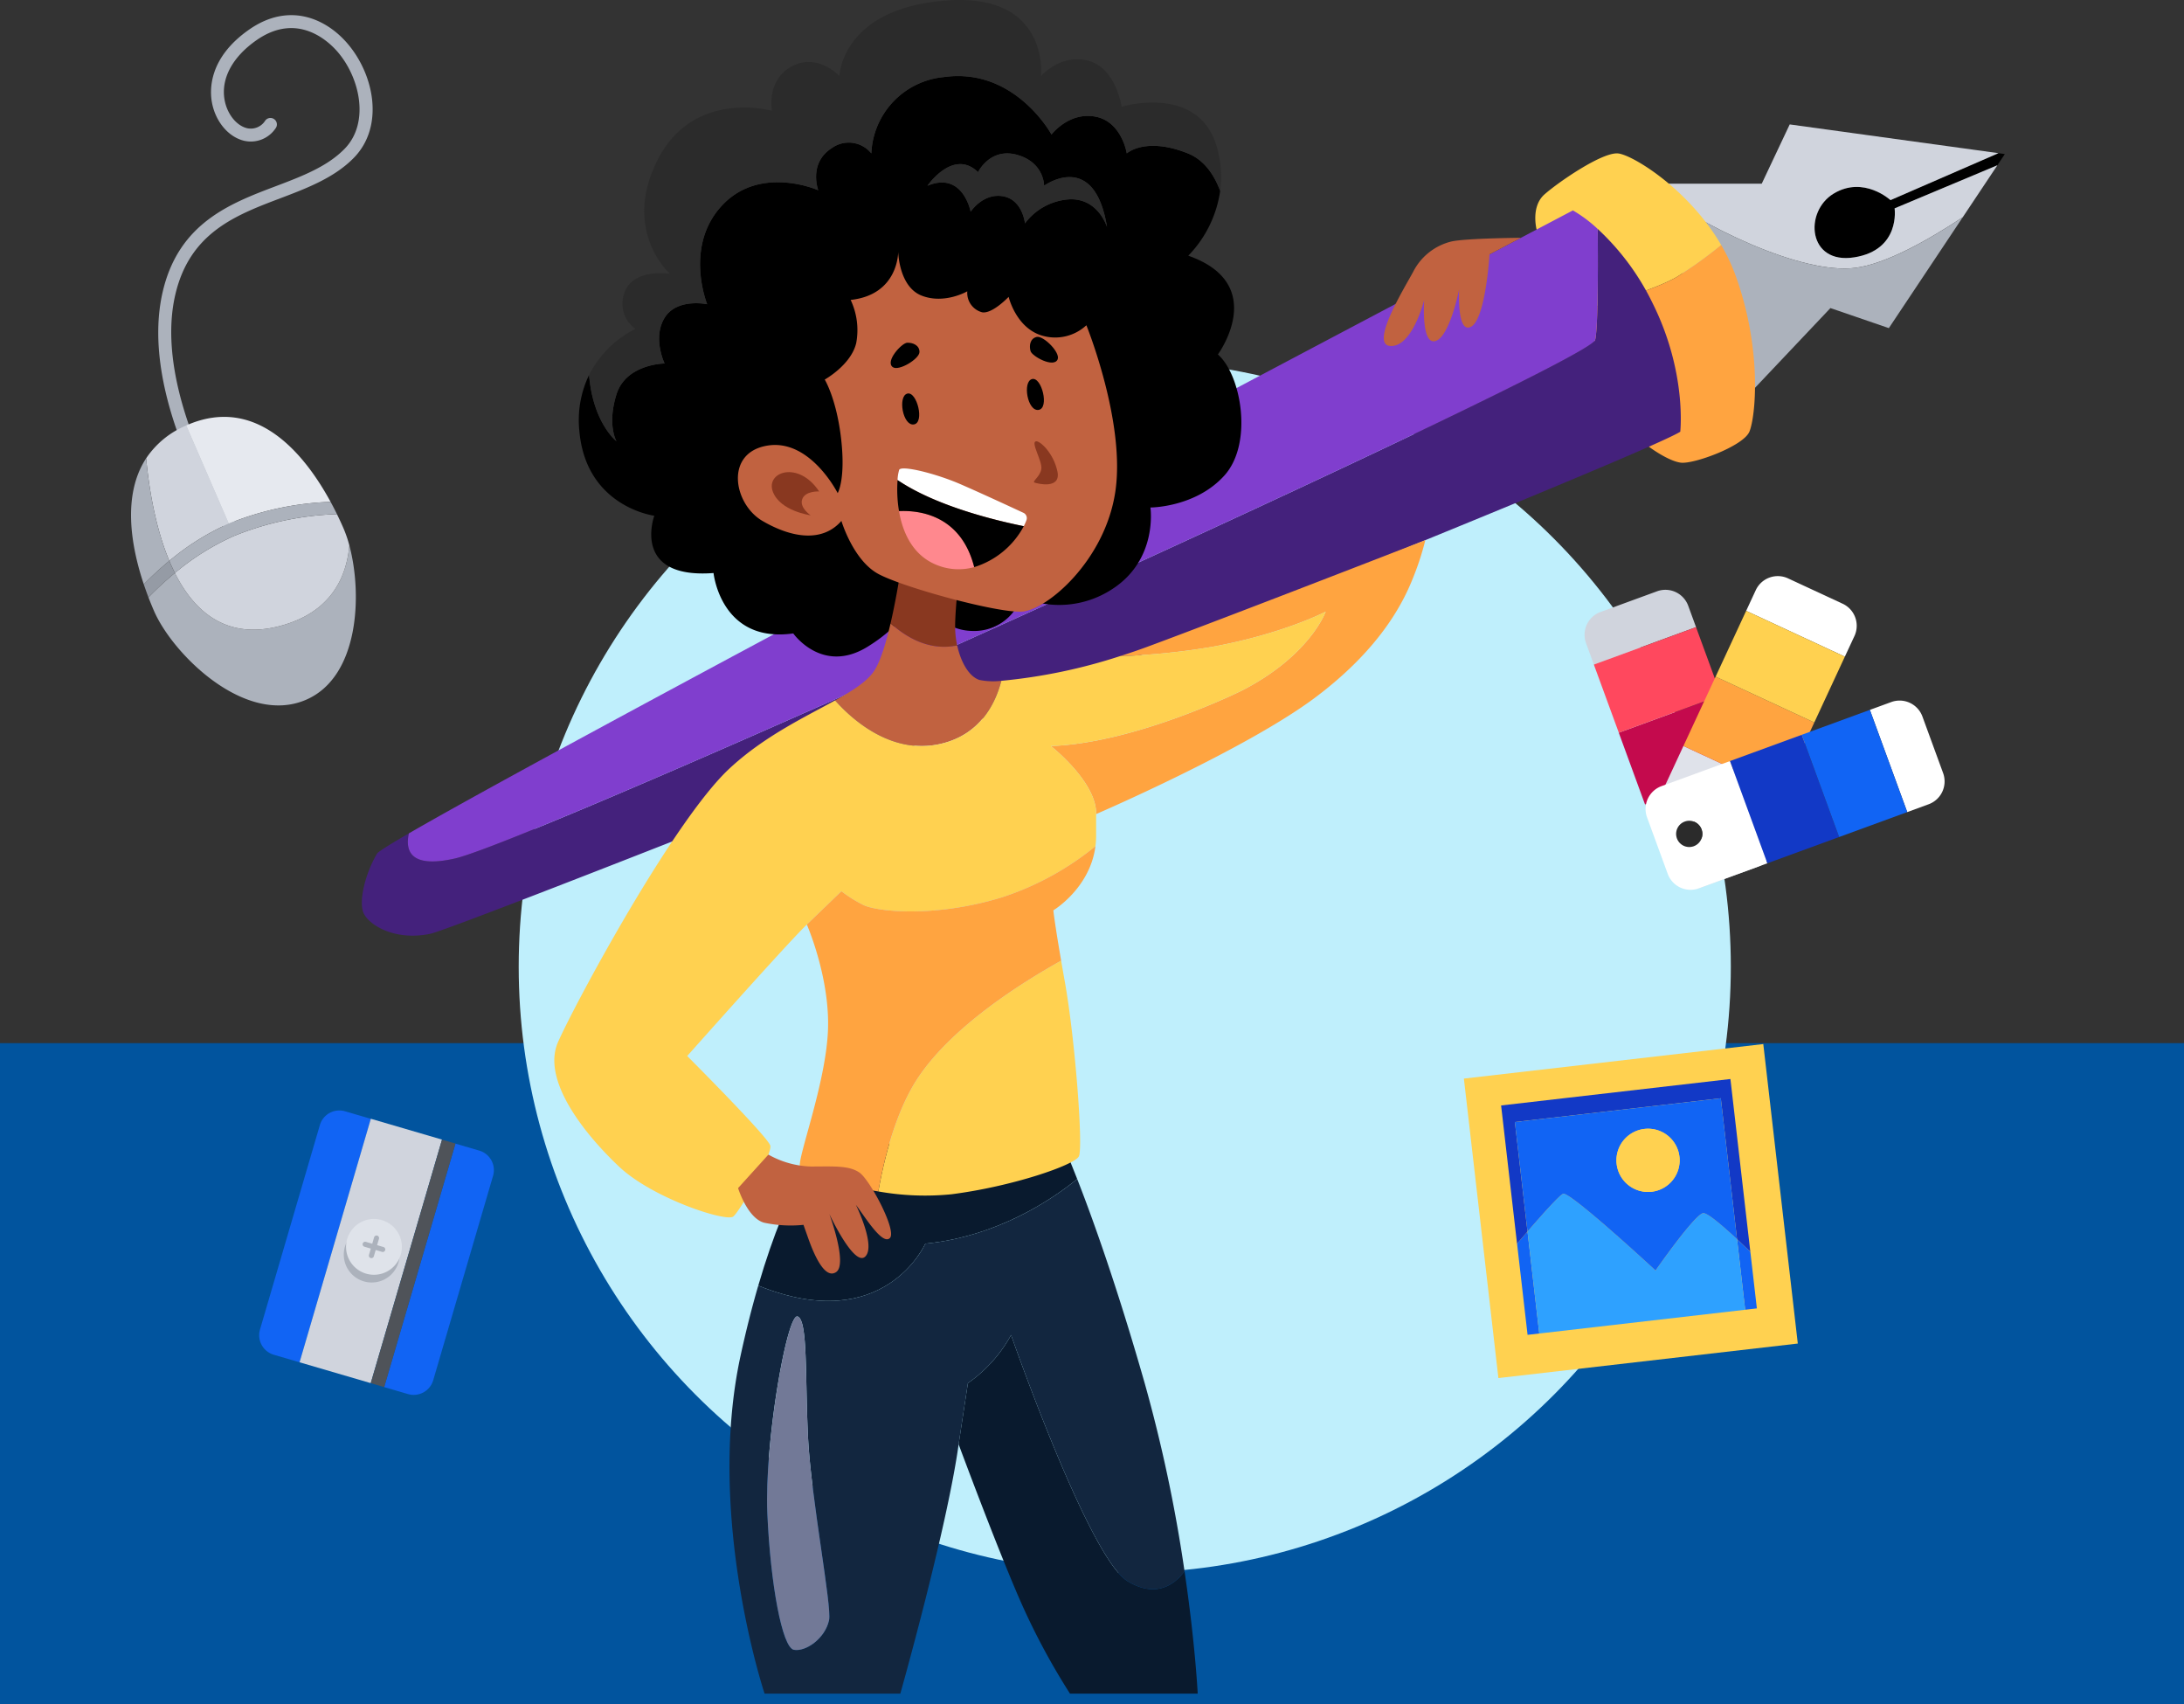 <svg xmlns="http://www.w3.org/2000/svg" width="400" height="312" viewBox="0 0 400 312">
  <rect x="0" y="0" width="400" height="312" fill="#333333" stroke="none"/>
  <g id="Grupo_58556" data-name="Grupo 58556" transform="translate(-180 -21279)">
    <rect id="Rectángulo_5287" data-name="Rectángulo 5287" width="400" height="121" transform="translate(180 21470)" fill="#01549e"/>
    <circle id="Elipse_4134" data-name="Elipse 4134" cx="111" cy="111" r="111" transform="translate(275 21345)" fill="#bfeffc"/>
    <g id="Grupo_54963" data-name="Grupo 54963" transform="translate(204 21279)">
      <g id="OBJECTS" transform="translate(0.001 0)">
        <g id="Grupo_54952" data-name="Grupo 54952" transform="translate(42.273 0)">
          <g id="Grupo_54941" data-name="Grupo 54941" transform="translate(67.329 209.404)">
            <path id="Trazado_101266" data-name="Trazado 101266" d="M275.434,459.761c-2.308,3.089-5.818,4.6-10.41,1.83C257.9,457.3,243.665,416.5,243.665,416.5a25.937,25.937,0,0,1-7.911,8.815l-1.7,11.188s6.668,17.969,11.019,28.028a125.418,125.418,0,0,0,9.38,17.63h23.393S277.4,473.052,275.434,459.761Z" transform="translate(-192.088 -381.465)" fill="#091a2e"/>
            <path id="Trazado_101267" data-name="Trazado 101267" d="M218.091,390.355c13.318-1.315,23.34-8.189,27.818-11.839-1.686-4.309-2.673-6.469-2.673-6.469H199.048s-5.888,6.609-11.551,25.99C210.574,407.4,218.091,390.355,218.091,390.355Z" transform="translate(-182.223 -372.047)" fill="#091a2e"/>
            <path id="Trazado_101268" data-name="Trazado 101268" d="M232.382,408.82s14.239,40.8,21.359,45.092c4.592,2.771,8.1,1.259,10.41-1.83a271.837,271.837,0,0,0-7.3-34.447c-5.15-18.026-9.655-30.472-12.358-37.38-4.478,3.651-14.5,10.524-27.818,11.839,0,0-7.517,17.042-30.594,7.681-1.108,3.794-2.208,8.067-3.253,12.887-6.385,29.44,4.407,61.818,4.407,61.818H212.1s8.532-30.175,10.679-45.658l1.7-11.188A25.937,25.937,0,0,0,232.382,408.82Zm-33.339,52.212c-.735,3.391-4.295,5.82-6.442,5.425s-4.294-12.092-4.859-24.976,3.616-36.673,5.537-36.051,1.356,11.188,1.921,22.263S199.588,458.517,199.043,461.032Z" transform="translate(-180.806 -373.786)" fill="#12263f"/>
            <path id="Trazado_101269" data-name="Trazado 101269" d="M195.13,412.194c-1.921-.622-6.1,23.168-5.537,36.051s2.712,24.58,4.859,24.976,5.708-2.034,6.442-5.425c.545-2.515-3.278-22.263-3.842-33.339S197.052,412.816,195.13,412.194Z" transform="translate(-182.656 -380.55)" fill="#727997"/>
          </g>
          <g id="Grupo_54945" data-name="Grupo 54945" transform="translate(0 22.782)">
            <g id="Grupo_54942" data-name="Grupo 54942" transform="translate(235.038)">
              <path id="Trazado_101270" data-name="Trazado 101270" d="M436.47,149.331c-5.5,3.315-4.747,13.033,3.767,11.678s7.384-8.966,7.384-8.966l18.824-7.894,1.367-2.052-1.167-.161-19.778,8.6S441.969,146.016,436.47,149.331Z" transform="translate(-401.937 -136.673)"/>
              <path id="Trazado_101271" data-name="Trazado 101271" d="M439.281,150.628s1.13,7.609-7.384,8.966-9.267-8.363-3.766-11.678,10.4,1.205,10.4,1.205l19.777-8.6-38.236-5.264-5.124,10.849H393.6c10.376,7.894,28.757,16.69,38.525,15.407,5.65-.742,13.372-5.114,19.636-9.262l6.346-9.518Z" transform="translate(-393.597 -135.258)" fill="#d0d4dd"/>
              <path id="Trazado_101272" data-name="Trazado 101272" d="M393.6,149.024h0l17.054,40.61L427.527,171.8l10.7,3.67,13.533-20.3c-6.263,4.148-13.986,8.521-19.636,9.262C422.355,165.714,403.974,156.918,393.6,149.024Z" transform="translate(-393.597 -138.174)" fill="#acb2bc"/>
            </g>
            <g id="Grupo_54943" data-name="Grupo 54943" transform="translate(214.916 5.3)">
              <path id="Trazado_101273" data-name="Trazado 101273" d="M402.12,158.771c-6.043-10.378-16.433-16.616-18.954-16.783-2.938-.2-10.849,5.243-13.411,7.5s-1.448,6.439-1.448,6.439l7.727,14.945c7.028-1.9,14.341-4.181,17.906-6.24A75.183,75.183,0,0,0,402.12,158.771Z" transform="translate(-368.066 -141.982)" fill="#ffd150"/>
              <path id="Trazado_101274" data-name="Trazado 101274" d="M404.262,163.284a75.165,75.165,0,0,1-8.18,5.864c-3.565,2.059-10.878,4.34-17.906,6.24l12.83,24.814s3.494,2.624,5.853,2.926,11.429-3.014,12.559-5.666,2.411-15.053-2.562-28.691A34.182,34.182,0,0,0,404.262,163.284Z" transform="translate(-370.208 -146.496)" fill="#ffa440"/>
            </g>
            <g id="Grupo_54944" data-name="Grupo 54944" transform="translate(0 15.747)">
              <path id="Trazado_101275" data-name="Trazado 101275" d="M331.76,173.1a45.6,45.6,0,0,0-10.034-13.555c.076,9.619,0,18.51-.476,20.336-1.13,4.295-193.366,91.428-208.849,94.931-7.759,1.756-9.188-1.058-8.413-4.6-3.566,2.068-5.627,3.361-5.826,3.7-2.148,3.616-3.391,8.7-2.487,10.849s5.651,5.2,12.206,3.843,219.81-86.221,228.964-91.932C336.846,196.67,338.089,185.761,331.76,173.1Z" transform="translate(-95.378 -156.151)" fill="#44217c"/>
              <path id="Trazado_101276" data-name="Trazado 101276" d="M114.666,273.9c15.483-3.5,207.718-90.636,208.848-94.931.48-1.825.552-10.716.476-20.335a25.11,25.11,0,0,0-4.545-3.4S141.04,249.136,106.253,269.3C105.478,272.843,106.907,275.657,114.666,273.9Z" transform="translate(-97.642 -155.238)" fill="#803ece"/>
            </g>
          </g>
          <g id="Grupo_54951" data-name="Grupo 54951" transform="translate(35.254)">
            <g id="Grupo_54950" data-name="Grupo 54950">
              <g id="Grupo_54946" data-name="Grupo 54946" transform="translate(4.5)">
                <path id="Trazado_101277" data-name="Trazado 101277" d="M262.848,174.994s9.455-12.846-5.425-18.082a21.322,21.322,0,0,0,5.841-11.87c-1.093-2.911-2.9-5.654-5.916-6.859-7.8-3.119-11.188,0-11.188,0s-.9-5.832-5.764-6.736-8.024,3.278-8.024,3.278-6.724-12.375-19.778-10.511a14.662,14.662,0,0,0-13.223,13.969,5.3,5.3,0,0,0-7.233-.973c-4.351,2.769-2.487,7.719-2.487,7.719s-10.623-4.724-17.63,2.792-2.712,18.081-2.712,18.081-5.537-1.186-7.8,2.487,0,8.363,0,8.363-7.063.057-8.815,5.651,0,8.589,0,8.589-4.3-3.361-5.016-12.133a19.041,19.041,0,0,0-1.764,10.384c1.281,13.8,13.712,15.384,13.712,15.384s-4.295,11.637,10.85,10.49c0,0,1.318,12.941,14.6,11.058,0,0,5.293,7.551,13.58,2.457s9.192-10.519,9.192-10.519,2.9,7.459,10,7.609a9.114,9.114,0,0,0,9-6.178,17.7,17.7,0,0,0,16.562-1.431c8.514-5.425,7.082-14.994,7.082-14.994s8.288,0,13.561-5.876S267.142,178.761,262.848,174.994Zm-27.2-28.4A10.994,10.994,0,0,0,227.512,151s-.413-4.351-4.049-4.972-5.9,2.825-5.9,2.825-1.411-7.459-7.91-4.747c0,0,4.726-6.894,9.266-2.487,0,0,2.2-4.577,7.177-3.164s4.916,5.65,4.916,5.65,9.211-6.724,11.527,7.572C242.543,151.675,240.961,146.364,235.649,146.59Z" transform="translate(-145.818 -110.096)"/>
                <path id="Trazado_101278" data-name="Trazado 101278" d="M153.2,187.148s-1.751-2.995,0-8.589,8.815-5.651,8.815-5.651-2.26-4.689,0-8.363,7.8-2.487,7.8-2.487-4.295-10.567,2.712-18.081,17.63-2.792,17.63-2.792-1.864-4.95,2.487-7.719a5.3,5.3,0,0,1,7.233.973A14.662,14.662,0,0,1,213.1,120.47c13.053-1.865,19.778,10.511,19.778,10.511s3.164-4.182,8.024-3.278,5.764,6.736,5.764,6.736,3.39-3.119,11.188,0c3.011,1.205,4.823,3.948,5.916,6.859a19.765,19.765,0,0,0-.567-7.869c-3.24-11.829-17.479-7.535-17.479-7.535s-1.055-7.158-6.178-8.439-8.589,2.822-8.589,2.822,1.657-15.328-17.479-13.822-19.438,13.822-19.438,13.822-3.993-4.329-8.74-1.767-3.617,8.137-3.617,8.137-14.315-4.068-20.945,8.966,2.26,20.869,2.26,20.869-6.63-1.054-8.287,3.316a5.687,5.687,0,0,0,1.959,6.78,18.953,18.953,0,0,0-8.482,8.436C148.9,183.787,153.2,187.148,153.2,187.148Z" transform="translate(-146.319 -106.352)" fill="#2b2b2b"/>
                <path id="Trazado_101279" data-name="Trazado 101279" d="M248.177,147.91s.057-4.238-4.916-5.65-7.177,3.164-7.177,3.164c-4.54-4.407-9.266,2.487-9.266,2.487,6.5-2.712,7.91,4.747,7.91,4.747s2.26-3.447,5.9-2.825,4.049,4.972,4.049,4.972a10.994,10.994,0,0,1,8.137-4.407c5.312-.226,6.894,5.085,6.894,5.085C257.387,141.186,248.177,147.91,248.177,147.91Z" transform="translate(-162.979 -113.902)" fill="#2b2b2b"/>
              </g>
              <g id="Grupo_54947" data-name="Grupo 54947" transform="translate(0 98.576)">
                <path id="Trazado_101280" data-name="Trazado 101280" d="M224.812,273.2c7.178-1.716,9.928-7.422,10.983-11.515a12.666,12.666,0,0,1-4.032-.162c-1.968-.675-3.406-3.364-4.05-6.313-4.991,1.026-9.192-1.337-12.2-4.06-.827,3.559-1.811,6.812-2.907,8.565-1.245,1.993-3.893,3.7-7.256,5.558C209.139,269.532,216.284,275.239,224.812,273.2Z" transform="translate(-153.931 -235.606)" fill="#c16240"/>
                <path id="Trazado_101281" data-name="Trazado 101281" d="M230.444,251.032a16.2,16.2,0,0,1-.372-3.03c-.1-3.918,1.258-14.767,1.258-14.767l-10.4-1.808s-1.025,8.394-2.688,15.544C221.252,249.694,225.452,252.058,230.444,251.032Z" transform="translate(-156.662 -231.427)" fill="#893820"/>
                <path id="Trazado_101282" data-name="Trazado 101282" d="M222.76,350.836c-4.272,6.333-6.406,15.5-7.36,20.953a48.742,48.742,0,0,0,13.368.519c11.226-1.431,22.527-5.349,23.356-6.931s-.679-21.4-2.561-31.946c-.258-1.448-.484-2.732-.683-3.893C241.622,333.581,229.062,341.493,222.76,350.836Z" transform="translate(-156.06 -252.213)" fill="#ffd150"/>
                <path id="Trazado_101283" data-name="Trazado 101283" d="M273.126,251.375c-1.665.614-3.327,1.178-4.968,1.7a126.145,126.145,0,0,0,16.872-1.7c13.034-2.383,20.794-6.443,20.794-6.443s-2.863,8.054-15.37,14.458c0,0-19.287,9.592-34.959,10.146,0,0,8.411,6.567,8.288,12.457,0,0,27.267-11.754,40-21.247s16.653-18.459,18.16-22.3a50.816,50.816,0,0,0,2.133-6.611S287.289,246.147,273.126,251.375Z" transform="translate(-164.554 -231.513)" fill="#ffa440"/>
                <path id="Trazado_101284" data-name="Trazado 101284" d="M231.049,273.056c15.671-.554,34.959-10.146,34.959-10.146,12.507-6.4,15.37-14.458,15.37-14.458s-7.76,4.06-20.794,6.443a126.161,126.161,0,0,1-16.872,1.7,100.3,100.3,0,0,1-21.74,4.521c-1.055,4.094-3.8,9.8-10.983,11.515-8.528,2.038-15.673-3.67-19.461-7.929-5.538,3.067-13.022,6.571-19.4,12.524-10.247,9.569-28.253,43.02-31.342,50.027s4.972,16.952,11.151,22.791,19.664,10.209,20.945,9.154,7.158-11.377,6.781-12.959-15.22-16.425-15.22-16.425,18.189-20.488,21.906-24.071l6.329-6.1a24.52,24.52,0,0,0,3.955,2.486c2.43,1.244,13.053,2.43,25.428-1.356a53.114,53.114,0,0,0,17.147-9.365,15.03,15.03,0,0,0,.125-1.672v-4.219C239.46,279.623,231.049,273.056,231.049,273.056Z" transform="translate(-140.108 -235.034)" fill="#ffd150"/>
                <path id="Trazado_101285" data-name="Trazado 101285" d="M208.721,313.672a24.522,24.522,0,0,1-3.955-2.486l-6.329,6.1s4.313,9.832,3.861,19.551-5.575,23.13-5.124,24.75c.285,1.022,6.783,3.348,14.358,4.567.954-5.456,3.087-14.62,7.36-20.953,6.3-9.343,18.862-17.255,26.12-21.3-1.255-7.3-1.427-9.216-1.427-9.216s6.709-4.017,7.71-11.739a53.11,53.11,0,0,1-17.147,9.365C221.774,316.1,211.15,314.916,208.721,313.672Z" transform="translate(-152.192 -246.58)" fill="#ffa440"/>
              </g>
              <path id="Trazado_101286" data-name="Trazado 101286" d="M203.414,173.66a12.932,12.932,0,0,1,1.017,7.911c-.961,4.012-5.764,6.668-5.764,6.668s2.185,3.56,3.014,10.962-.641,9.833-.641,9.833-5.029-10-12.883-8.7-6.216,10.68-.9,13.788,10.962,4.012,14.466,0c0,0,2.147,7.233,6.78,9.719s21.642,7.12,26.219,6.894,15.314-9.324,17.178-22.038-5.312-30.4-5.312-30.4a8.4,8.4,0,0,1-8.023,1.921c-4.86-1.356-6.216-7.12-6.216-7.12s-2.995,3.164-4.86,2.825a3.674,3.674,0,0,1-2.712-3.843s-4.182,2.43-8.363.791-4.295-8.024-4.295-8.024S212.228,172.7,203.414,173.66Z" transform="translate(-149.145 -118.744)" fill="#c16240"/>
              <g id="Grupo_54949" data-name="Grupo 54949" transform="translate(39.825 61.674)">
                <g id="Grupo_54948" data-name="Grupo 54948" transform="translate(22.974 24.097)">
                  <path id="Trazado_101287" data-name="Trazado 101287" d="M233.975,235.341a10.6,10.6,0,0,1-7.151-.512c-4.226-1.834-5.978-5.97-6.621-9.744C223.846,224.912,231.533,225.749,233.975,235.341Z" transform="translate(-219.876 -217.275)" fill="#ff888e"/>
                  <path id="Trazado_101288" data-name="Trazado 101288" d="M220.165,215.43c.436-.873,6.707.675,11.192,2.62,3.6,1.56,9.4,4.247,11.548,5.247a1.077,1.077,0,0,1,.578,1.326,9.479,9.479,0,0,1-.5,1.132c-5.455-1.1-16.164-3.738-23.118-8.446A7.631,7.631,0,0,1,220.165,215.43Z" transform="translate(-219.806 -215.18)" fill="#fff"/>
                  <path id="Trazado_101289" data-name="Trazado 101289" d="M219.852,217.88c6.954,4.708,17.663,7.341,23.118,8.446a15.465,15.465,0,0,1-9.082,7.493c-2.442-9.592-10.129-10.429-13.772-10.256A23.992,23.992,0,0,1,219.852,217.88Z" transform="translate(-219.789 -215.752)"/>
                </g>
                <path id="Trazado_101290" data-name="Trazado 101290" d="M251.966,208.868c-1.092.08,1.111,3.562.952,5.009s-1.784,2.349-1.249,2.552,4.9,1.289,4.187-2.051S252.72,208.812,251.966,208.868Z" transform="translate(-203.546 -189.745)" fill="#893820"/>
                <path id="Trazado_101291" data-name="Trazado 101291" d="M252.055,200.056c2.029-.292.567-6.127-1.2-5.646S250.025,200.346,252.055,200.056Z" transform="translate(-203.198 -186.677)"/>
                <path id="Trazado_101292" data-name="Trazado 101292" d="M223.073,203.433c2.029-.292.568-6.127-1.2-5.646S221.043,203.724,223.073,203.433Z" transform="translate(-197.058 -187.392)"/>
                <path id="Trazado_101293" data-name="Trazado 101293" d="M199.315,219.578s-2.54-.154-3.1,1.411,1.548,2.956,1.548,2.956-5.635-.763-6.945-4.37S195.544,213.863,199.315,219.578Z" transform="translate(-190.639 -191.265)" fill="#893820"/>
                <path id="Trazado_101294" data-name="Trazado 101294" d="M255.7,188.732c.538-1.253-2.621-4.407-3.852-4.106s-1.381,1.642-1.109,2.591S254.992,190.37,255.7,188.732Z" transform="translate(-203.347 -184.605)"/>
                <path id="Trazado_101295" data-name="Trazado 101295" d="M218.636,190.432c1.089.82,4.905-1.5,4.906-2.764s-1.267-1.732-2.253-1.694S217.213,189.359,218.636,190.432Z" transform="translate(-196.492 -184.895)"/>
              </g>
            </g>
            <path id="Trazado_101296" data-name="Trazado 101296" d="M188.358,374.588a16.832,16.832,0,0,0,7.773,2.179c4.181,0,7.007-.226,8.928,1.13s6.894,10.679,5.537,11.979-4.407-3.673-6.216-6.1c0,0,3.729,7.572,1.7,9.493s-6.558-7.8-6.558-7.8,3.394,9.154,1.247,10.623-4.182-3.56-5.086-6.1l-.9-2.543a23.233,23.233,0,0,1-7.233-.4c-3.052-.847-4.747-6.329-4.747-6.329Z" transform="translate(-149.152 -163.181)" fill="#c16240"/>
          </g>
          <path id="Trazado_101297" data-name="Trazado 101297" d="M340.257,172.972s-2.11,8.513-6.1,8.438,2.3-10.321,4.068-13.561a10.7,10.7,0,0,1,7.007-5.575c2.637-.6,12.754-.678,12.754-.678l-5.768,3.041s-.7,11.8-3.369,13.232-2.186-6.856-2.186-6.856-1.732,8.777-4.369,9.493S340.257,172.972,340.257,172.972Z" transform="translate(-145.689 -118.056)" fill="#c16240"/>
        </g>
        <g id="Grupo_54956" data-name="Grupo 54956" transform="translate(266.21 105.484)">
          <g id="Grupo_54953" data-name="Grupo 54953" transform="translate(0 2.513)">
            <path id="Trazado_101298" data-name="Trazado 101298" d="M398.156,303.951a4.452,4.452,0,0,0,5.711,2.65l10.353-3.788a4.451,4.451,0,0,0,2.651-5.71l-4.589-12.543-18.714,6.847Zm7.925-7.339a2.4,2.4,0,1,1-1.43,3.082A2.4,2.4,0,0,1,406.08,296.611Z" transform="translate(-382.49 -252.105)" fill="#d0d4dd"/>
            <path id="Trazado_101299" data-name="Trazado 101299" d="M398.5,246.3a4.452,4.452,0,0,0-5.711-2.651l-10.353,3.787a4.453,4.453,0,0,0-2.651,5.711l1.433,3.915,18.715-6.847Z" transform="translate(-379.512 -243.381)" fill="#d0d4dd"/>
            <rect id="Rectángulo_5486" data-name="Rectángulo 5486" width="19.928" height="13.992" transform="translate(6.27 26.162) rotate(-20.096)" fill="#c40a4d"/>
            <rect id="Rectángulo_5487" data-name="Rectángulo 5487" width="19.928" height="13.285" transform="matrix(0.939, -0.344, 0.344, 0.939, 1.705, 13.686)" fill="#ff485e"/>
            <path id="Trazado_101300" data-name="Trazado 101300" d="M410.671,304.323a2.4,2.4,0,1,0-3.082-1.43A2.4,2.4,0,0,0,410.671,304.323Z" transform="translate(-385.429 -255.305)" fill="#2b2b2b"/>
          </g>
          <g id="Grupo_54954" data-name="Grupo 54954" transform="translate(12.071)">
            <path id="Trazado_101301" data-name="Trazado 101301" d="M395.242,291.768a4.451,4.451,0,0,0,2.163,5.913l10,4.642a4.453,4.453,0,0,0,5.913-2.163l5.624-12.114-18.075-8.391Zm10.793.415a2.4,2.4,0,1,1-3.19,1.167A2.4,2.4,0,0,1,406.035,292.182Z" transform="translate(-394.827 -248.553)" fill="#dfe2ea"/>
            <path id="Trazado_101302" data-name="Trazado 101302" d="M436.9,251.162a4.453,4.453,0,0,0-2.164-5.913l-10-4.642a4.451,4.451,0,0,0-5.913,2.163l-1.756,3.781,18.075,8.391Z" transform="translate(-399.538 -240.192)" fill="#fff"/>
            <rect id="Rectángulo_5488" data-name="Rectángulo 5488" width="13.992" height="19.928" transform="translate(6.039 31.101) rotate(-65.096)" fill="#ffa440"/>
            <rect id="Rectángulo_5489" data-name="Rectángulo 5489" width="13.285" height="19.928" transform="translate(11.931 18.41) rotate(-65.096)" fill="#ffd150"/>
            <path id="Trazado_101303" data-name="Trazado 101303" d="M406.107,299.848a2.4,2.4,0,1,0-1.167-3.191A2.4,2.4,0,0,0,406.107,299.848Z" transform="translate(-396.922 -251.86)" fill="#2b2b2b"/>
          </g>
          <g id="Grupo_54955" data-name="Grupo 54955" transform="translate(11.173 22.788)">
            <path id="Trazado_101304" data-name="Trazado 101304" d="M396.611,287.749a4.451,4.451,0,0,0-2.651,5.71l3.788,10.353a4.452,4.452,0,0,0,5.71,2.651L416,301.874l-6.847-18.714Zm7.339,7.925a2.4,2.4,0,1,1-3.082-1.431A2.4,2.4,0,0,1,403.95,295.674Z" transform="translate(-393.688 -272.083)" fill="#fff"/>
            <path id="Trazado_101305" data-name="Trazado 101305" d="M456.577,288.092a4.453,4.453,0,0,0,2.651-5.711l-3.788-10.352a4.452,4.452,0,0,0-5.711-2.651l-3.915,1.432,6.847,18.715Z" transform="translate(-404.731 -269.105)" fill="#fff"/>
            <rect id="Rectángulo_5490" data-name="Rectángulo 5490" width="13.992" height="19.928" transform="translate(15.466 11.077) rotate(-20.096)" fill="#1239c6"/>
            <rect id="Rectángulo_5491" data-name="Rectángulo 5491" width="13.285" height="19.928" transform="translate(28.606 6.269) rotate(-20.096)" fill="#1164f4"/>
            <path id="Trazado_101306" data-name="Trazado 101306" d="M400.943,300.264a2.4,2.4,0,1,0,1.43-3.082A2.4,2.4,0,0,0,400.943,300.264Z" transform="translate(-395.194 -275.023)" fill="#2b2b2b"/>
          </g>
        </g>
        <g id="Grupo_54959" data-name="Grupo 54959" transform="translate(23.468 203.324)">
          <g id="Grupo_54957" data-name="Grupo 54957">
            <path id="Trazado_101307" data-name="Trazado 101307" d="M87.253,364.483a3.724,3.724,0,0,0-4.622,2.528L71.668,404.44a3.726,3.726,0,0,0,2.528,4.622l4.716,1.381,13.057-44.577Z" transform="translate(-71.518 -364.332)" fill="#1164f4"/>
            <path id="Trazado_101308" data-name="Trazado 101308" d="M117.979,373.313l-4.356-1.276-13.056,44.578,4.355,1.275a3.724,3.724,0,0,0,4.622-2.528l10.963-37.428A3.725,3.725,0,0,0,117.979,373.313Z" transform="translate(-77.672 -365.964)" fill="#1164f4"/>
            <rect id="Rectángulo_5492" data-name="Rectángulo 5492" width="46.45" height="13.585" transform="matrix(0.281, -0.96, 0.96, 0.281, 7.395, 46.11)" fill="#d0d4dd"/>
            <rect id="Rectángulo_5493" data-name="Rectángulo 5493" width="46.45" height="2.567" transform="matrix(0.281, -0.96, 0.96, 0.281, 20.432, 49.929)" fill="#4f5359"/>
          </g>
          <g id="Grupo_54958" data-name="Grupo 54958" transform="translate(15.495 19.863)">
            <path id="Trazado_101309" data-name="Trazado 101309" d="M101.194,397.878a5.11,5.11,0,1,0-6.341,3.468A5.11,5.11,0,0,0,101.194,397.878Z" transform="translate(-91.178 -389.915)" fill="#acb2bc"/>
            <path id="Trazado_101310" data-name="Trazado 101310" d="M101.72,396.083a5.11,5.11,0,1,0-6.341,3.468A5.111,5.111,0,0,0,101.72,396.083Z" transform="translate(-91.289 -389.535)" fill="#dfe3ea"/>
            <path id="Trazado_101311" data-name="Trazado 101311" d="M99.363,395.488l-1.151-.337L98.549,394a.465.465,0,1,0-.892-.261l-.337,1.151-1.151-.337a.465.465,0,1,0-.261.892l1.151.337-.337,1.151a.465.465,0,0,0,.893.262l.337-1.151,1.151.337a.465.465,0,1,0,.262-.892Z" transform="translate(-92.109 -390.354)" fill="#acb2bc"/>
          </g>
        </g>
        <g id="Grupo_54960" data-name="Grupo 54960" transform="translate(0 2.775)">
          <path id="Trazado_101312" data-name="Trazado 101312" d="M60.982,204.148a1.181,1.181,0,0,1-.991-.537c-.642-.985-15.656-24.333-11.051-43.345,3-12.386,12.356-15.933,20.61-19.062,4.866-1.845,9.463-3.588,12.667-6.884,4.525-4.656,2.885-12.782-1.229-17.64-1.572-1.858-7.294-7.511-14.875-2.262-4.486,3.106-6.631,7.133-5.886,11.051.485,2.553,2.182,4.653,4.124,5.107a3.126,3.126,0,0,0,3.315-1.409,1.182,1.182,0,1,1,1.887,1.426,5.47,5.47,0,0,1-5.739,2.286c-2.87-.671-5.244-3.471-5.91-6.969-.439-2.307-.649-8.235,6.863-13.437,7.326-5.07,14.115-1.941,18.025,2.678,4.886,5.771,6.642,15.135,1.12,20.815-3.569,3.674-8.63,5.593-13.524,7.448-8.084,3.064-16.442,6.233-19.149,17.408-4.364,18.014,10.583,41.265,10.734,41.5a1.182,1.182,0,0,1-.989,1.828Z" transform="translate(-43.08 -109.873)" fill="#acb2bc"/>
          <path id="Trazado_101313" data-name="Trazado 101313" d="M60.385,223.161,52.592,205.2a16.432,16.432,0,0,0-7.342,6.01c.494,5.246,1.632,12.539,4.243,18.777A45.869,45.869,0,0,1,60.385,223.161Z" transform="translate(-42.484 -130.068)" fill="#d0d4dd"/>
          <path id="Trazado_101314" data-name="Trazado 101314" d="M44.507,212.821c-4.466,6.823-2.7,16.313-.432,23.079a60.622,60.622,0,0,1,4.674-4.3C46.139,225.36,45,218.067,44.507,212.821Z" transform="translate(-41.741 -131.684)" fill="#acb2bc"/>
          <path id="Trazado_101315" data-name="Trazado 101315" d="M81.006,218.76c-4.628-8.517-13.443-19.632-26.292-14.058-.052.022-.1.048-.148.071l7.792,17.965A54.471,54.471,0,0,1,81.006,218.76Z" transform="translate(-44.458 -129.645)" fill="#e6e9ef"/>
          <path id="Trazado_101316" data-name="Trazado 101316" d="M69.967,247.792c-9.77,2.62-15.718-2.468-19.341-9.68a60.619,60.619,0,0,0-4.838,4.466c.349.91.694,1.743,1.013,2.479,3.439,7.929,16.693,21.109,27.868,16.262,9.737-4.224,10.306-19.346,7.914-28.248C82.024,239.183,79.017,245.365,69.967,247.792Z" transform="translate(-42.598 -135.974)" fill="#acb2bc"/>
          <path id="Trazado_101317" data-name="Trazado 101317" d="M51.927,236.571c3.623,7.211,9.571,12.3,19.341,9.68,9.05-2.427,12.057-8.61,12.615-14.722a22.559,22.559,0,0,0-1.048-3.08c-.345-.8-.756-1.693-1.226-2.653a54.647,54.647,0,0,0-18.829,3.988A45.8,45.8,0,0,0,51.927,236.571Z" transform="translate(-43.899 -134.433)" fill="#d0d4dd"/>
          <path id="Trazado_101318" data-name="Trazado 101318" d="M61.828,227.62l-.3-.7a45.869,45.869,0,0,0-10.892,6.821q.476,1.14,1.02,2.225a45.8,45.8,0,0,1,10.853-6.787,54.648,54.648,0,0,1,18.829-3.988c-.352-.718-.74-1.473-1.162-2.249a54.471,54.471,0,0,0-18.648,3.978Z" transform="translate(-43.625 -133.828)" fill="#acb2bc"/>
          <path id="Trazado_101319" data-name="Trazado 101319" d="M49.376,236.645a60.616,60.616,0,0,0-4.674,4.3c.282.84.571,1.642.856,2.388A60.626,60.626,0,0,1,50.4,238.87Q49.852,237.787,49.376,236.645Z" transform="translate(-42.368 -136.731)" fill="#959ba5"/>
        </g>
        <g id="Grupo_54962" data-name="Grupo 54962" transform="translate(244.11 191.166)">
          <rect id="Rectángulo_5494" data-name="Rectángulo 5494" width="55.198" height="55.198" transform="translate(0 6.322) rotate(-6.576)" fill="#ffd150"/>
          <g id="Grupo_54961" data-name="Grupo 54961" transform="translate(6.822 6.405)">
            <path id="Trazado_101320" data-name="Trazado 101320" d="M363.829,394.694l1.924,16.682,2.14-.247-2.152-18.662C365.066,393.248,364.415,394.006,363.829,394.694Z" transform="translate(-360.911 -364.54)" fill="#1164f4"/>
            <path id="Trazado_101321" data-name="Trazado 101321" d="M362.644,364.9l37.715-4.348,2.974,25.8c.813.758,1.639,1.546,2.436,2.32l-3.648-31.644-42,4.842,2.918,25.313c.586-.688,1.237-1.446,1.912-2.226Z" transform="translate(-360.127 -357.033)" fill="#1239c6"/>
            <path id="Trazado_101322" data-name="Trazado 101322" d="M414.949,394.24l1.49,12.918,2.14-.247-1.193-10.351C416.588,395.786,415.762,395,414.949,394.24Z" transform="translate(-371.742 -364.916)" fill="#1164f4"/>
            <path id="Trazado_101323" data-name="Trazado 101323" d="M398.392,387.246c-1.649.393-8.684,10.487-8.684,10.487s-15.7-14.52-16.932-14.039c-.664.259-3.782,3.747-6.521,6.913l2.152,18.662,37.716-4.348L404.633,392C401.783,389.348,399.1,387.078,398.392,387.246Z" transform="translate(-361.425 -362.679)" fill="#2ea1ff"/>
            <path id="Trazado_101324" data-name="Trazado 101324" d="M363.321,365.852l2.312,20.056c2.739-3.166,5.857-6.653,6.521-6.913,1.232-.481,16.932,14.039,16.932,14.039s7.035-10.094,8.684-10.487c.7-.168,3.391,2.1,6.24,4.757l-2.974-25.8Zm25.052,12.764a5.789,5.789,0,1,1,5.087-6.414A5.79,5.79,0,0,1,388.374,378.616Z" transform="translate(-360.804 -357.98)" fill="#1164f4"/>
            <path id="Trazado_101325" data-name="Trazado 101325" d="M392.047,368.612a5.789,5.789,0,1,0,6.414,5.088A5.79,5.79,0,0,0,392.047,368.612Z" transform="translate(-365.803 -359.478)" fill="#ffd150"/>
          </g>
        </g>
      </g>
    </g>
  </g>
</svg>
